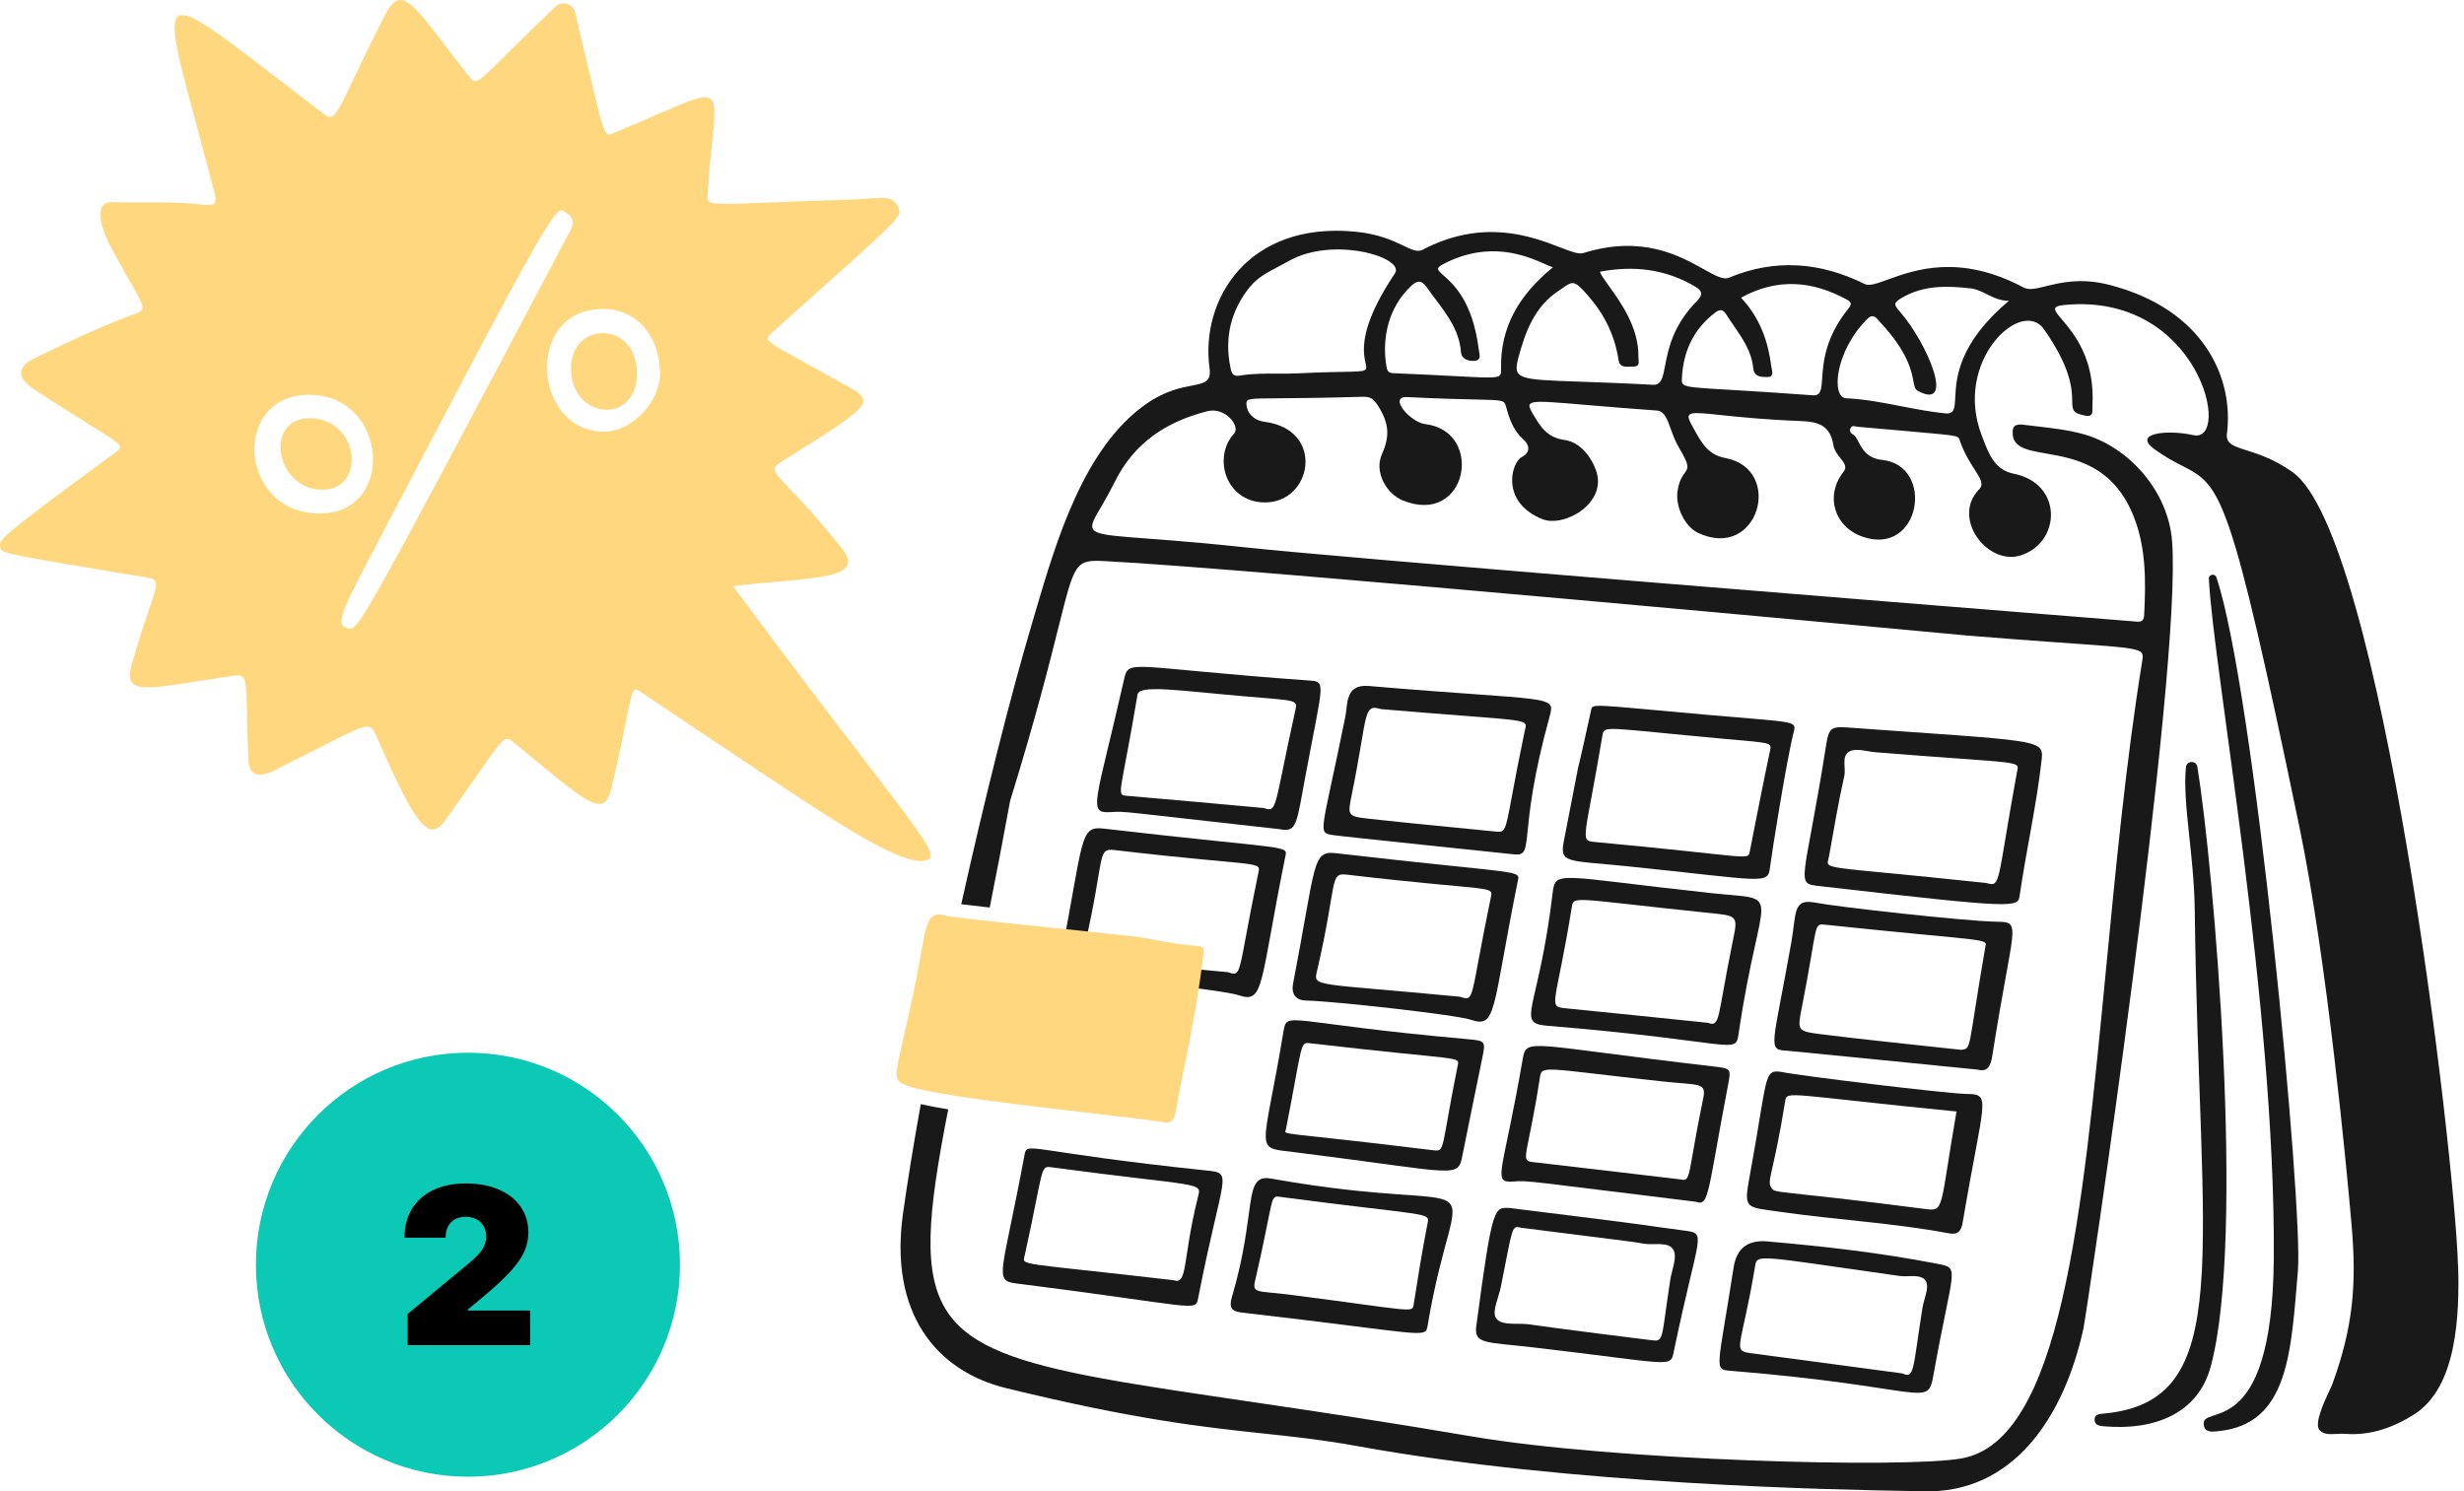 <svg width="337" height="204" viewBox="0 0 337 204" fill="none" xmlns="http://www.w3.org/2000/svg">
<path d="M302.107 79.17C302.078 78.557 302.942 78.4 303.14 78.984C308.33 94.368 315.03 165.238 314.283 173.851C313.335 184.768 313.105 194.851 303.36 195.77C302.646 195.837 301.662 195.994 301.441 195.086C300.603 191.635 310.817 198.123 310.987 172.027C311.211 137.362 302.693 91.421 302.107 79.172V79.17Z" fill="#191919"/>
<path d="M298.968 104.956C299.057 104.028 300.385 103.975 300.535 104.896C302.756 118.509 307.163 169.315 302.349 186.968C300.584 193.442 294.54 195.681 287.856 195.11C287.235 195.057 286.492 195.028 286.475 194.189C286.461 193.422 287.172 193.411 287.713 193.362C305.982 191.705 300.737 171.669 300.175 124.513C300.084 116.911 298.491 109.936 298.966 104.954L298.968 104.956Z" fill="#191919"/>
<path d="M252.539 99.503C278.689 101.387 279.549 101.066 279.245 103.83C278.557 110.084 277.137 116.218 276.238 122.436C275.985 124.187 276.133 124.342 248.899 121.213C245.417 120.813 246.728 121.115 249.764 101.893C250.104 99.735 250.388 99.348 252.539 99.503ZM271.667 120.782C273.702 121.381 273.063 120.922 275.849 105.679C276.168 103.937 277.215 104.563 256.535 102.901C255.361 102.807 254.002 102.322 253.049 102.743C251.755 103.317 252.506 104.992 252.24 106.159C251.415 109.791 250.818 113.474 250.153 117.145C249.791 119.142 248.085 118.266 271.667 120.784V120.782Z" fill="#191919"/>
<path d="M270.479 146.311C270.437 146.307 244.715 143.737 244.397 143.722C241.647 143.594 242.463 143.225 245.003 128.876C245.71 124.885 245.164 122.863 248.29 123.474C251.257 124.055 268.798 126.014 273.096 126.081C276.624 126.137 275.327 126.314 272.494 144.372C272.262 145.846 271.828 146.694 270.479 146.309V146.311ZM268.227 143.603C269.694 143.416 269.073 143.798 271.51 129.652C271.751 128.261 272.841 128.932 249.527 126.481C247.993 126.32 248.634 126.631 246.448 137.74C245.821 140.934 245.768 141.057 248.981 141.461C255.269 142.251 261.579 142.876 268.225 143.605L268.227 143.603Z" fill="#191919"/>
<path d="M245.294 100.27C244.372 103.865 242.295 116.873 242.103 118.498C241.796 121.115 241.692 120.45 222.429 118.483C214.402 117.664 213.282 118.136 213.878 115.095C217.407 97.076 214.283 112.385 217.622 97.108C217.819 96.204 217.657 96.37 233.257 97.76C245.824 98.877 245.748 98.505 245.294 100.272V100.27ZM239.299 116.557C240.215 111.94 241.103 107.322 242.078 102.718C242.329 101.533 242.28 101.651 236.182 101.099C219.183 99.558 219.408 99.143 219.153 100.668C216.759 114.97 215.996 114.977 218.105 115.173C239.25 117.137 239.066 117.731 239.297 116.557H239.299Z" fill="#191919"/>
<path d="M207.049 116.862C207.007 116.859 183.069 114.371 182.228 114.221C180.147 113.849 180.762 114.033 183.979 98.141C184.364 96.242 183.961 93.559 187.202 93.836C212.226 95.969 212.78 94.97 211.938 98.018C207.385 114.489 210.079 117.193 207.051 116.862H207.049ZM188.852 96.994C186.379 96.22 187.096 97.799 184.914 108.527C184.297 111.56 184.238 111.654 187.173 111.987C192.922 112.637 198.686 113.141 204.442 113.738C206.425 113.943 205.632 113.892 208.516 100.093C208.93 98.107 210.128 98.814 188.852 96.996V96.994Z" fill="#191919"/>
<path d="M243.615 146.62C245.788 147.117 266.17 149.589 268.919 149.636C272.447 149.693 271.343 150.073 268.44 167.181C268.244 168.33 267.875 168.954 266.544 168.704C258.963 167.277 251.246 166.881 243.619 165.783C238.648 165.066 238.449 165.527 239.344 160.65C241.801 147.257 241.169 146.276 243.615 146.62ZM267.591 152.04C244.21 149.724 244.398 149.138 244.154 150.649C242.532 160.696 241.624 161.457 242.242 162.434C242.812 163.331 242.309 162.667 263.304 165.374C265.978 165.719 265.256 165.517 267.591 152.04Z" fill="#191919"/>
<path d="M211.641 140.314C207.182 139.945 210.445 138.282 212.352 122.146C212.73 118.948 213.101 119.898 233.995 122.164C244.295 123.282 240.813 120.818 237.795 141.359C237.35 144.386 237.582 142.463 211.643 140.312L211.641 140.314ZM233.555 139.907C235.328 140.491 234.787 139.563 236.967 128.861C237.748 125.028 237.776 125.301 232.89 124.791C215.029 122.926 215.232 122.499 214.973 124.095C212.828 137.362 211.634 137.676 214.016 137.912C220.514 138.554 227.003 139.232 233.557 139.905L233.555 139.907Z" fill="#191919"/>
<path d="M207.555 120.677C204.014 138.288 204.734 140.701 201.136 139.484C199.139 138.807 182.247 136.924 178.649 136.866C177.299 136.844 176.561 136.057 176.858 134.525C180.04 118.051 179.412 116.323 182.741 116.71C208.776 119.731 207.922 118.854 207.555 120.679V120.677ZM199.715 136.347C201.75 137.013 200.984 136.835 203.873 122.884C204.259 121.028 204.608 122.032 184.226 119.645C181.76 119.355 182.965 120.574 180.149 132.74C179.606 135.084 179.336 134.393 199.715 136.345V136.347Z" fill="#191919"/>
<path d="M175.761 117.311C172.221 134.921 172.94 137.335 169.342 136.117C167.345 135.441 150.453 133.557 146.855 133.5C145.506 133.478 144.767 132.691 145.064 131.159C148.246 114.684 147.618 112.957 150.947 113.344C176.982 116.365 176.128 115.488 175.761 117.313V117.311ZM167.921 132.98C169.956 133.646 169.19 133.469 172.079 119.518C172.463 117.662 172.814 118.666 152.432 116.278C149.966 115.989 151.171 117.208 148.355 129.373C147.812 131.718 147.542 131.027 167.921 132.979V132.98Z" fill="#191919"/>
<path d="M231.963 164.388C208.256 161.497 209.157 161.472 206.963 161.617C204 161.812 205.55 160.629 208.256 144.889C208.776 141.87 208.89 142.932 234.335 145.877C236.755 146.157 236.777 146.153 236.335 148.462C233.524 163.183 233.767 165.073 231.963 164.388ZM229.921 161.34C231.319 161.647 230.785 160.726 232.947 150.238C233.408 148.002 232.428 148.482 227.247 147.915C210.635 146.101 210.879 145.634 210.592 147.508C208.933 158.27 207.831 158.753 209.642 158.961C216.314 159.728 222.987 160.52 229.923 161.34H229.921Z" fill="#191919"/>
<path d="M175.069 113.429C152.817 110.963 154.029 110.96 151.943 111.088C148.689 111.287 149.859 110.03 153.716 93.022C154.398 90.019 154.027 91.287 179.121 93.092C181.406 93.257 180.93 93.384 178.593 105.896C177.311 112.767 177.396 113.89 175.069 113.429ZM172.855 110.531C174.74 111.168 174.179 110.643 177.164 97.148C177.49 95.677 177.43 95.867 169.789 95.211C161.451 94.494 155.811 93.61 155.579 95.001C153.269 108.82 152.598 108.733 154.118 108.859C160.427 109.384 166.73 109.977 172.857 110.531H172.855Z" fill="#191919"/>
<path d="M236.644 187.507C234.339 187.32 234.949 187.308 237.107 173.368C237.51 170.761 239.041 169.58 241.696 169.811C249.415 170.482 257.107 171.356 264.723 172.827C268.227 173.503 267.156 172.876 264.424 188.158C263.612 192.698 263.346 189.672 236.644 187.507ZM260.182 187.87C261.861 188.634 261.57 187.474 262.939 178.881C263.134 177.658 263.88 176.161 263.422 175.291C262.832 174.171 261.05 174.715 259.806 174.538C240.133 171.752 240.327 171.486 240.037 173.228C238.194 184.364 236.835 184.753 239.424 185.093L260.184 187.868L260.182 187.87Z" fill="#191919"/>
<path d="M200.657 142.139C203.19 142.364 203.217 142.389 202.7 144.869C201.799 149.182 200.947 153.501 200.062 157.818C199.344 161.322 200.032 160.486 177.119 157.615C171.359 156.893 172.732 158.035 175.54 141.097C176.023 138.183 175.838 139.93 200.656 142.137L200.657 142.139ZM175.871 154.498C175.594 155.35 174.697 154.721 196.016 157.34C197.691 157.546 197.032 157.389 199.348 145.853C199.644 144.379 200.29 145.171 179.274 142.714C177.736 142.535 178.248 142.42 175.869 154.496L175.871 154.498Z" fill="#191919"/>
<path d="M164.913 160.101C168.803 160.509 167.267 160.243 163.866 177.586C163.492 179.495 163.776 178.7 138.915 175.551C135.852 175.162 137.129 174.151 140.138 157.894C140.47 156.097 140.912 157.579 164.913 160.101ZM160.481 175.115C162.502 175.815 161.674 172.449 163.83 163.8C164.38 161.597 164.62 162.452 143.924 159.686C142.185 159.453 142.873 159.379 140.154 171.7C139.821 173.21 138.763 172.586 160.483 175.115H160.481Z" fill="#191919"/>
<path d="M195.263 181.282C194.941 183.19 195.176 182.454 169.854 179.547C168.459 179.386 168.045 178.916 168.492 177.4C171.994 165.567 169.897 160.515 173.855 161.218C205.71 166.882 199.297 157.307 195.261 181.282H195.263ZM195.228 167.443C195.565 165.734 195.871 166.454 175.127 163.722C173.597 163.521 174.356 163.538 171.652 175.234C171.25 176.969 171.956 176.528 176.601 177.127C193.28 179.277 193.159 179.636 193.343 178.462C193.921 174.78 194.508 171.097 195.228 167.443Z" fill="#191919"/>
<path d="M206.533 165.247C230.344 168.201 221.748 167.195 230.33 168.326C233.566 168.753 232.307 168.558 228.915 184.929C228.45 187.17 228.724 186.517 209.472 184.285C203.219 183.559 201.58 183.878 201.909 181.409C204.15 164.599 204.358 165.167 206.533 165.247ZM207.984 167.933C206.677 167.548 206.866 168.158 205.268 176.043C204.973 177.497 204.02 179.413 204.606 180.303C205.303 181.361 207.421 180.971 208.937 181.134C208.975 181.137 214.952 181.986 225.402 183.266C227.694 183.547 227.088 183.894 228.429 175.131C228.646 173.717 229.433 171.966 228.877 170.973C228.193 169.748 226.162 170.381 224.729 170.111C223.416 169.865 224.659 170.041 207.984 167.935V167.933Z" fill="#191919"/>
<path fill-rule="evenodd" clip-rule="evenodd" d="M313.55 64.576C325.694 73.183 335.696 157.347 336.175 173.028L336.177 173.029L336.195 173.026C336.405 179.896 336.038 189.697 330.256 193.422C327.454 195.227 324.223 196.423 320.723 196.13C320.368 196.101 319.988 196.123 319.607 196.144C318.738 196.195 317.867 196.246 317.286 195.678C316.436 194.846 317.827 191.868 318.594 190.222C318.787 189.808 318.941 189.478 319.01 189.288C321.863 181.439 322.322 175.593 321.627 167.593C320.933 159.594 318.261 131.312 314.516 113.25C304.934 67.036 303.791 66.45 298.467 63.719C297.383 63.163 296.124 62.517 294.587 61.379C291.662 59.214 296.546 58.749 299.968 59.52C305.325 60.724 300.848 39.963 282.371 41.712C280.475 41.892 280.913 42.406 282.029 43.725C283.612 45.594 286.564 49.08 286.179 55.514C286.171 55.622 286.175 55.74 286.179 55.86C286.195 56.423 286.211 57.037 285.251 56.864C283.449 56.539 283.44 56.076 283.415 54.833C283.38 53.257 283.322 50.427 279.554 45.037C276.479 40.637 267.114 49.413 271.041 59.572C271.094 59.708 271.146 59.843 271.197 59.978C272.038 62.175 272.845 64.281 275.406 64.793C282.284 66.166 281.843 74.364 276.262 76.003C271.795 77.314 266.864 70.876 270.681 66.94C271.361 66.238 270.876 65.484 270.077 64.237C269.446 63.257 268.621 61.971 268.011 60.165C267.984 60.086 267.964 60.017 267.93 59.956C267.651 59.471 266.482 59.494 254.093 58.378C254.017 58.371 253.937 58.354 253.854 58.337C253.527 58.269 253.174 58.195 253.045 58.718C252.971 59.022 253.161 59.306 253.442 59.436C253.731 59.571 253.93 59.954 254.172 60.419C254.672 61.38 255.355 62.693 257.4 62.908C264.683 63.669 262.711 76.126 254.793 73.432C250.866 72.097 249.559 67.81 252.148 64.523C252.662 63.869 252.219 63.306 251.694 62.642C251.302 62.143 250.864 61.587 250.753 60.894C250.339 58.261 248.783 57.691 246.367 57.598C241.336 57.404 237.76 57.028 235.326 56.772C231.11 56.329 230.323 56.246 231.356 58.096C231.461 58.285 231.564 58.473 231.665 58.657C232.722 60.584 233.613 62.212 235.979 62.654C244.04 64.165 240.52 76.821 232.21 72.873C230.464 72.043 229.114 69.317 229.435 67.188C229.65 65.763 230.089 65.152 230.41 64.708C230.911 64.013 231.119 63.726 229.708 61.368C229.151 60.438 228.807 59.49 228.507 58.661C228.007 57.279 227.627 56.229 226.58 56.155C222.494 55.863 219.308 55.592 216.846 55.383C208.865 54.703 208.49 54.671 209.691 56.683L209.713 56.72C210.713 58.394 211.587 59.857 214.018 60.191C215.981 60.46 217.564 62.303 218.289 64.35C219.885 68.848 213.899 72.213 210.929 71.007C205.144 68.655 206.717 63.217 208.157 62.501C209.42 61.871 209.132 60.795 208.389 60.144C206.985 58.915 206.437 57.309 205.988 55.652C205.739 54.733 205.708 54.733 201.907 54.649C199.952 54.606 196.996 54.541 192.497 54.317C189.764 54.181 192.897 57.77 194.917 58.009C203.069 58.975 200.742 72.036 191.873 68.46C189.599 67.542 187.915 64.532 189.015 62.097C190.106 59.682 189.957 57.924 188.599 55.717C187.929 54.628 187.569 54.236 186.336 54.273C180.882 54.44 177.293 54.464 174.934 54.479C170.487 54.508 170.417 54.508 170.48 55.388C170.554 56.428 171.404 57.501 172.971 57.703C181.327 58.78 179.471 68.868 172.884 68.725C167.58 68.61 165.842 62.49 168.792 59.299C169.668 58.353 167.629 55.599 165.082 56.258C159.494 57.703 155.114 60.552 152.439 65.965C150.619 69.648 149.057 71.371 149.438 72.287C150.009 73.661 154.957 73.215 169.973 74.838C183.823 76.335 259.332 82.389 284.221 84.385C289.104 84.776 292.038 85.012 292.179 85.026C293.04 85.113 293.223 84.787 293.261 84.017C293.485 79.51 293.525 74.992 291.859 70.735C289.086 63.648 283.72 62.71 279.84 62.032C277.087 61.551 275.082 61.201 275.285 58.877C275.37 57.901 276.356 58.038 277.045 58.135C277.119 58.145 277.19 58.155 277.257 58.163C277.666 58.212 278.076 58.26 278.487 58.307C280.678 58.559 282.881 58.814 284.985 59.4C291.083 61.099 296.535 67.11 297.074 74.022C298.478 92.036 285.343 179.951 284.949 181.745C282.309 193.782 275.37 204.404 262.944 203.988C262.608 203.977 261.937 203.965 260.971 203.948C251.674 203.789 215.012 203.158 185.545 197.794C180.939 196.957 177.038 196.539 172.808 196.088C164.697 195.222 155.389 194.227 137.631 189.887C127.976 187.528 121.598 179.567 123.503 166.005C124.141 161.457 124.97 156.392 125.937 151.034C126.984 151.28 128.225 151.513 129.689 151.745C126.863 166.148 126.079 174.373 129.667 179.598C135.954 188.753 155.669 188.69 201.348 196.495C220.652 199.793 260.544 200.895 268.308 199.491C281.832 197.047 284.764 166.593 288.06 132.373C289.395 118.51 290.79 104.031 292.971 90.545C293.047 90.074 293.114 89.725 292.998 89.454C292.512 88.314 288.796 88.554 268.946 86.924L268.749 86.905C263.892 86.451 170.494 77.723 151.131 76.754L151.135 76.755C147.082 76.552 147.007 76.853 144.772 85.787C143.548 90.677 141.678 98.151 138.155 109.543C137.202 114.769 136.264 119.625 135.363 124.138C133.95 123.984 132.637 123.834 131.47 123.688C134.664 109.281 138.183 95.265 141.184 85.145C141.331 84.647 141.481 84.139 141.633 83.622C144.482 73.95 148.234 61.209 156.781 55.245C159.344 53.456 161.503 53.037 163.027 52.741C164.771 52.403 165.685 52.226 165.427 50.344C164.161 41.091 170.574 30.268 185.379 31.692C188.59 32.001 190.587 32.955 191.983 33.623C193.13 34.171 193.872 34.526 194.55 34.172C202.895 29.811 209.505 32.35 213.362 33.832C214.84 34.4 215.914 34.812 216.526 34.621C224.567 32.1 229.746 34.996 233.006 36.818C234.563 37.689 235.683 38.315 236.466 37.987C242.776 35.352 248.97 35.845 255.03 38.848C255.665 39.164 256.73 38.777 258.224 38.234C261.853 36.915 268.022 34.672 276.765 39.328C277.506 39.724 278.5 39.479 279.838 39.15C281.848 38.656 284.632 37.971 288.505 38.969C301.515 42.323 305.533 51.806 304.578 59.313C304.402 60.688 305.441 61.019 307.255 61.596C308.852 62.104 311.05 62.804 313.55 64.576ZM174.679 51.109C175.643 51.112 176.605 51.115 177.568 51.068C184.699 50.717 186.509 51.024 186.811 50.483C187.265 49.677 184.358 46.984 190.779 37.405C192.246 35.216 182.282 32.224 176.187 35.744C175.742 36.001 175.283 36.242 174.823 36.483C173.4 37.229 171.972 37.978 170.967 39.219C168.327 42.475 167.417 46.245 168.315 50.41C168.472 51.144 168.704 51.517 169.537 51.379C171.243 51.097 172.96 51.103 174.679 51.109ZM198.979 51.447C205.326 51.781 205.326 51.781 205.296 50.493L205.297 50.495C205.162 44.742 207.77 40.332 212.401 36.558C212.157 36.502 211.786 36.337 211.3 36.121C208.904 35.057 203.729 32.758 197.316 36.169C196.319 36.699 196.612 36.959 197.432 37.679C198.749 38.839 201.424 41.195 202.249 47.801C202.26 47.891 202.28 47.991 202.3 48.096C202.408 48.649 202.541 49.329 201.609 49.364C200.8 49.393 199.89 49.136 199.809 48.11C199.579 45.241 197.971 43.107 196.366 40.975C195.979 40.462 195.594 39.949 195.227 39.425C194.691 38.664 194.156 38.049 193.042 39.082C189.831 42.059 188.951 46.39 189.65 50.268C189.785 51.023 190.238 51.039 190.751 51.057C190.789 51.058 190.827 51.059 190.865 51.061C194.337 51.203 196.974 51.342 198.979 51.447ZM216.102 52.209C218.662 52.298 221.927 52.411 226.07 52.636C227.226 52.7 227.421 51.672 227.738 50.01C228.154 47.821 228.78 44.531 232.085 41.18C232.953 40.301 232.848 39.793 231.842 39.197C227.799 36.808 223.49 36.29 218.814 37.166C218.955 37.601 219.436 38.269 220.055 39.126C221.647 41.33 224.143 44.789 224.084 48.787C224.082 48.899 224.094 49.021 224.105 49.144C224.154 49.64 224.205 50.158 223.373 50.145C223.246 50.144 223.11 50.15 222.973 50.156C222.28 50.186 221.517 50.22 221.376 49.293C220.849 45.829 219.431 42.964 217.056 40.276C215.31 38.299 215.082 38.457 213.715 39.408C213.541 39.528 213.351 39.661 213.136 39.803C209.885 41.965 208.633 45.346 207.678 48.892C206.871 51.891 207.597 51.916 216.102 52.209ZM230.093 52.415C230.509 53.247 233.136 52.973 247.921 54.073L247.919 54.075C249.053 54.159 249.114 53.282 249.221 51.724C249.368 49.598 249.603 46.202 252.774 42.244C253.221 41.685 253.331 41.379 252.602 40.983C247.87 38.418 243.121 37.975 238.116 40.721C240.737 43.512 241.821 46.696 242.267 50.147C242.278 50.229 242.296 50.322 242.318 50.42C242.423 50.934 242.557 51.593 241.71 51.576C241.665 51.575 241.618 51.575 241.571 51.574C240.824 51.563 239.905 51.55 239.784 50.33C239.565 48.1 238.36 46.349 237.157 44.599C236.792 44.067 236.426 43.536 236.088 42.991C235.692 42.352 235.258 42.24 234.581 42.759C231.632 45.02 230.229 48.025 230.033 51.683C230.017 51.997 230.003 52.232 230.093 52.415ZM260.048 55.57C262.031 55.955 264.013 56.341 266.025 56.542L266.023 56.544C267.3 56.671 267.34 55.881 267.418 54.374C267.552 51.766 267.798 47.009 274.757 41.144C273.568 41.154 272.638 40.692 271.739 40.244C271.018 39.885 270.314 39.535 269.509 39.445C266.293 39.089 263.158 38.986 260.162 40.71C258.966 41.397 258.984 41.645 259.822 42.602C263.641 46.965 267.492 56.243 262.298 53.468C261.906 53.259 261.824 52.83 261.692 52.133C261.423 50.709 260.942 48.168 257.17 44.094C257.108 44.027 257.045 43.954 256.984 43.879C256.58 43.401 256.135 42.875 255.375 43.639C250.913 48.119 250.453 54.389 252.492 54.481C255.05 54.597 257.548 55.084 260.048 55.57Z" fill="#191919"/>
<path d="M129.496 125.308C135.484 126.164 154.741 127.901 156.924 128.364C164.764 130.026 164.793 128.731 164.565 130.679C163.507 139.739 161.701 146.669 160.784 152.112C160.616 153.114 160.325 153.713 159.102 153.5C154.789 152.745 128.869 150.287 124.125 148.536C121.544 147.582 122.593 147.342 125.33 133.85C126.766 126.77 126.416 124.321 129.496 125.307V125.308Z" fill="#FFD77E"/>
<path fill-rule="evenodd" clip-rule="evenodd" d="M106.864 63.184C118.745 55.731 119.83 55.022 116.285 53.036L116.287 53.04C113.947 51.73 112.059 50.691 110.546 49.86C106.169 47.453 104.936 46.776 104.991 46.228C105.013 46.013 105.232 45.818 105.538 45.547L105.634 45.462L107.783 43.542C121.823 31.001 123.192 29.778 123.016 28.846C122.997 28.745 122.961 28.648 122.92 28.54L122.891 28.465C122.312 26.902 121.165 26.986 118.668 27.168C117.919 27.222 117.048 27.286 116.035 27.316C111.401 27.455 107.875 27.596 105.193 27.703C98.775 27.96 97.196 28.023 96.853 27.403C96.741 27.2 96.76 26.925 96.786 26.56C96.79 26.5 96.795 26.436 96.799 26.37C96.969 23.6 97.204 21.332 97.393 19.511C97.758 15.988 97.95 14.132 97.174 13.535C96.309 12.87 94.243 13.768 89.877 15.665C88.302 16.349 86.429 17.163 84.204 18.081C84.102 18.123 84.007 18.166 83.918 18.206C83.64 18.332 83.425 18.428 83.233 18.394C82.582 18.279 82.198 16.656 80.513 9.528L80.513 9.526C80.078 7.687 79.557 5.482 78.922 2.842C78.886 2.692 78.856 2.54 78.826 2.39C78.674 1.619 78.529 0.888 77.625 0.568C76.596 0.204 75.996 0.822 75.407 1.43C75.306 1.534 75.206 1.637 75.103 1.735C72.617 4.126 70.763 5.962 69.363 7.348C66.302 10.378 65.413 11.258 64.825 11.09C64.584 11.021 64.394 10.776 64.125 10.432L64.099 10.399C63.053 9.055 62.123 7.837 61.291 6.749C55.943 -0.251 54.662 -1.928 52.531 2.292C50.689 5.942 49.374 8.691 48.398 10.732C46.523 14.653 45.898 15.959 45.192 16.004C44.839 16.027 44.466 15.736 43.907 15.299C43.788 15.206 43.661 15.107 43.524 15.002C41.419 13.401 39.514 11.934 37.793 10.61C29.727 4.401 25.731 1.325 24.403 2.218C23.099 3.095 24.367 7.798 26.88 17.12C27.585 19.733 28.387 22.71 29.259 26.066C29.743 27.936 29.561 28.186 27.672 27.978C24.981 27.681 22.281 27.689 19.582 27.696C18.171 27.699 16.76 27.703 15.351 27.663C12.569 27.586 13.974 31.621 15.217 33.903C16.22 35.744 17.036 37.178 17.675 38.303C19.95 42.303 19.999 42.389 18.341 42.987C13.971 44.566 9.785 46.574 5.6 48.581L4.861 48.935C2.27 50.174 2.234 51.67 4.662 53.259C8.1 55.509 10.621 57.076 12.425 58.198C15.455 60.081 16.463 60.708 16.403 61.207C16.373 61.455 16.078 61.672 15.635 61.997L15.632 62C-0.171 73.607 -0.132 73.833 0.029 74.765L0.038 74.818L0.045 74.858C0.056 74.927 0.066 74.99 0.086 75.049C0.311 75.714 1.782 75.958 19.691 78.928L19.962 78.973C21.766 79.273 21.647 79.625 20.375 83.395C19.803 85.089 18.999 87.472 18.032 90.849C16.906 94.781 19.363 94.394 26.94 93.2C28.357 92.977 29.953 92.725 31.737 92.468C33.674 92.189 33.68 92.482 33.785 97.692C33.817 99.279 33.858 101.322 33.965 103.944C34.103 107.32 37.243 105.567 38.302 104.977C38.412 104.916 38.499 104.867 38.559 104.838C40.913 103.678 42.8 102.722 44.32 101.949C50.382 98.871 50.62 98.751 51.451 100.641C57.055 113.375 58.678 115.299 60.986 112.09C62.931 109.388 64.384 107.298 65.494 105.705C67.988 102.121 68.743 101.038 69.422 101.083C69.717 101.102 69.997 101.334 70.4 101.666L70.427 101.689C70.975 102.141 71.498 102.573 71.998 102.986L72.004 102.991C81.117 110.525 82.697 111.832 83.698 107.532C84.679 103.318 85.272 100.369 85.68 98.345C86.266 95.433 86.467 94.434 86.885 94.333C87.103 94.28 87.38 94.473 87.803 94.766L87.884 94.822C87.922 94.849 109.394 109.268 113.318 111.714L113.739 111.976C117.379 114.25 125.035 119.033 127.11 117.477C128.058 116.766 125.618 113.588 118.256 103.999C113.999 98.453 108.096 90.763 100.25 80.167C102.371 79.917 104.395 79.739 106.243 79.577C113.423 78.946 117.945 78.549 115.16 75.042C111.813 70.828 109.424 68.336 107.917 66.764C105.644 64.393 105.379 64.116 106.864 63.184ZM47.745 85.995L47.698 85.996C45.959 85.618 46.306 84.42 50.216 76.954C75.874 27.945 75.992 28.034 77.304 29.019C77.377 29.073 77.454 29.131 77.538 29.183C78.557 29.807 78.456 30.693 77.965 31.621C49.222 85.988 49.074 85.989 47.745 85.995ZM42.495 54.009C31.655 53.796 32.507 69.995 43.486 70.24C54.164 70.477 53.173 54.219 42.495 54.009ZM43.83 66.985C37.52 66.676 36.158 57.039 42.524 57.215C49.32 57.403 50.087 67.293 43.83 66.985ZM90.268 50.958C90.335 54.997 86.393 59.1 82.495 59.047V59.049C72.864 58.919 71.659 42.249 82.495 42.265C87.003 42.273 90.183 45.825 90.268 50.958ZM87.112 51.169C87.044 58.26 77.965 57.338 78.09 50.245C78.202 43.868 87.18 43.852 87.112 51.169Z" fill="#FFD77E"/>
<circle cx="64" cy="173" r="29" fill="#0BC9B4"/>
<path d="M55.752 184V179.739L63.891 173.006C64.431 172.558 64.892 172.139 65.276 171.749C65.666 171.351 65.965 170.942 66.171 170.523C66.384 170.104 66.49 169.639 66.49 169.128C66.49 168.567 66.37 168.087 66.128 167.69C65.894 167.292 65.567 166.987 65.148 166.773C64.729 166.553 64.246 166.443 63.699 166.443C63.152 166.443 62.669 166.553 62.25 166.773C61.838 166.994 61.519 167.317 61.291 167.743C61.064 168.169 60.95 168.687 60.95 169.298H55.325C55.325 167.764 55.67 166.443 56.359 165.335C57.048 164.227 58.021 163.375 59.278 162.778C60.535 162.182 62.009 161.884 63.699 161.884C65.446 161.884 66.959 162.164 68.237 162.725C69.523 163.279 70.514 164.06 71.21 165.069C71.913 166.077 72.264 167.26 72.264 168.616C72.264 169.455 72.09 170.289 71.742 171.12C71.394 171.944 70.769 172.857 69.867 173.858C68.965 174.859 67.683 176.053 66.022 177.438L63.976 179.142V179.27H72.499V184H55.752Z" fill="black"/>
</svg>
